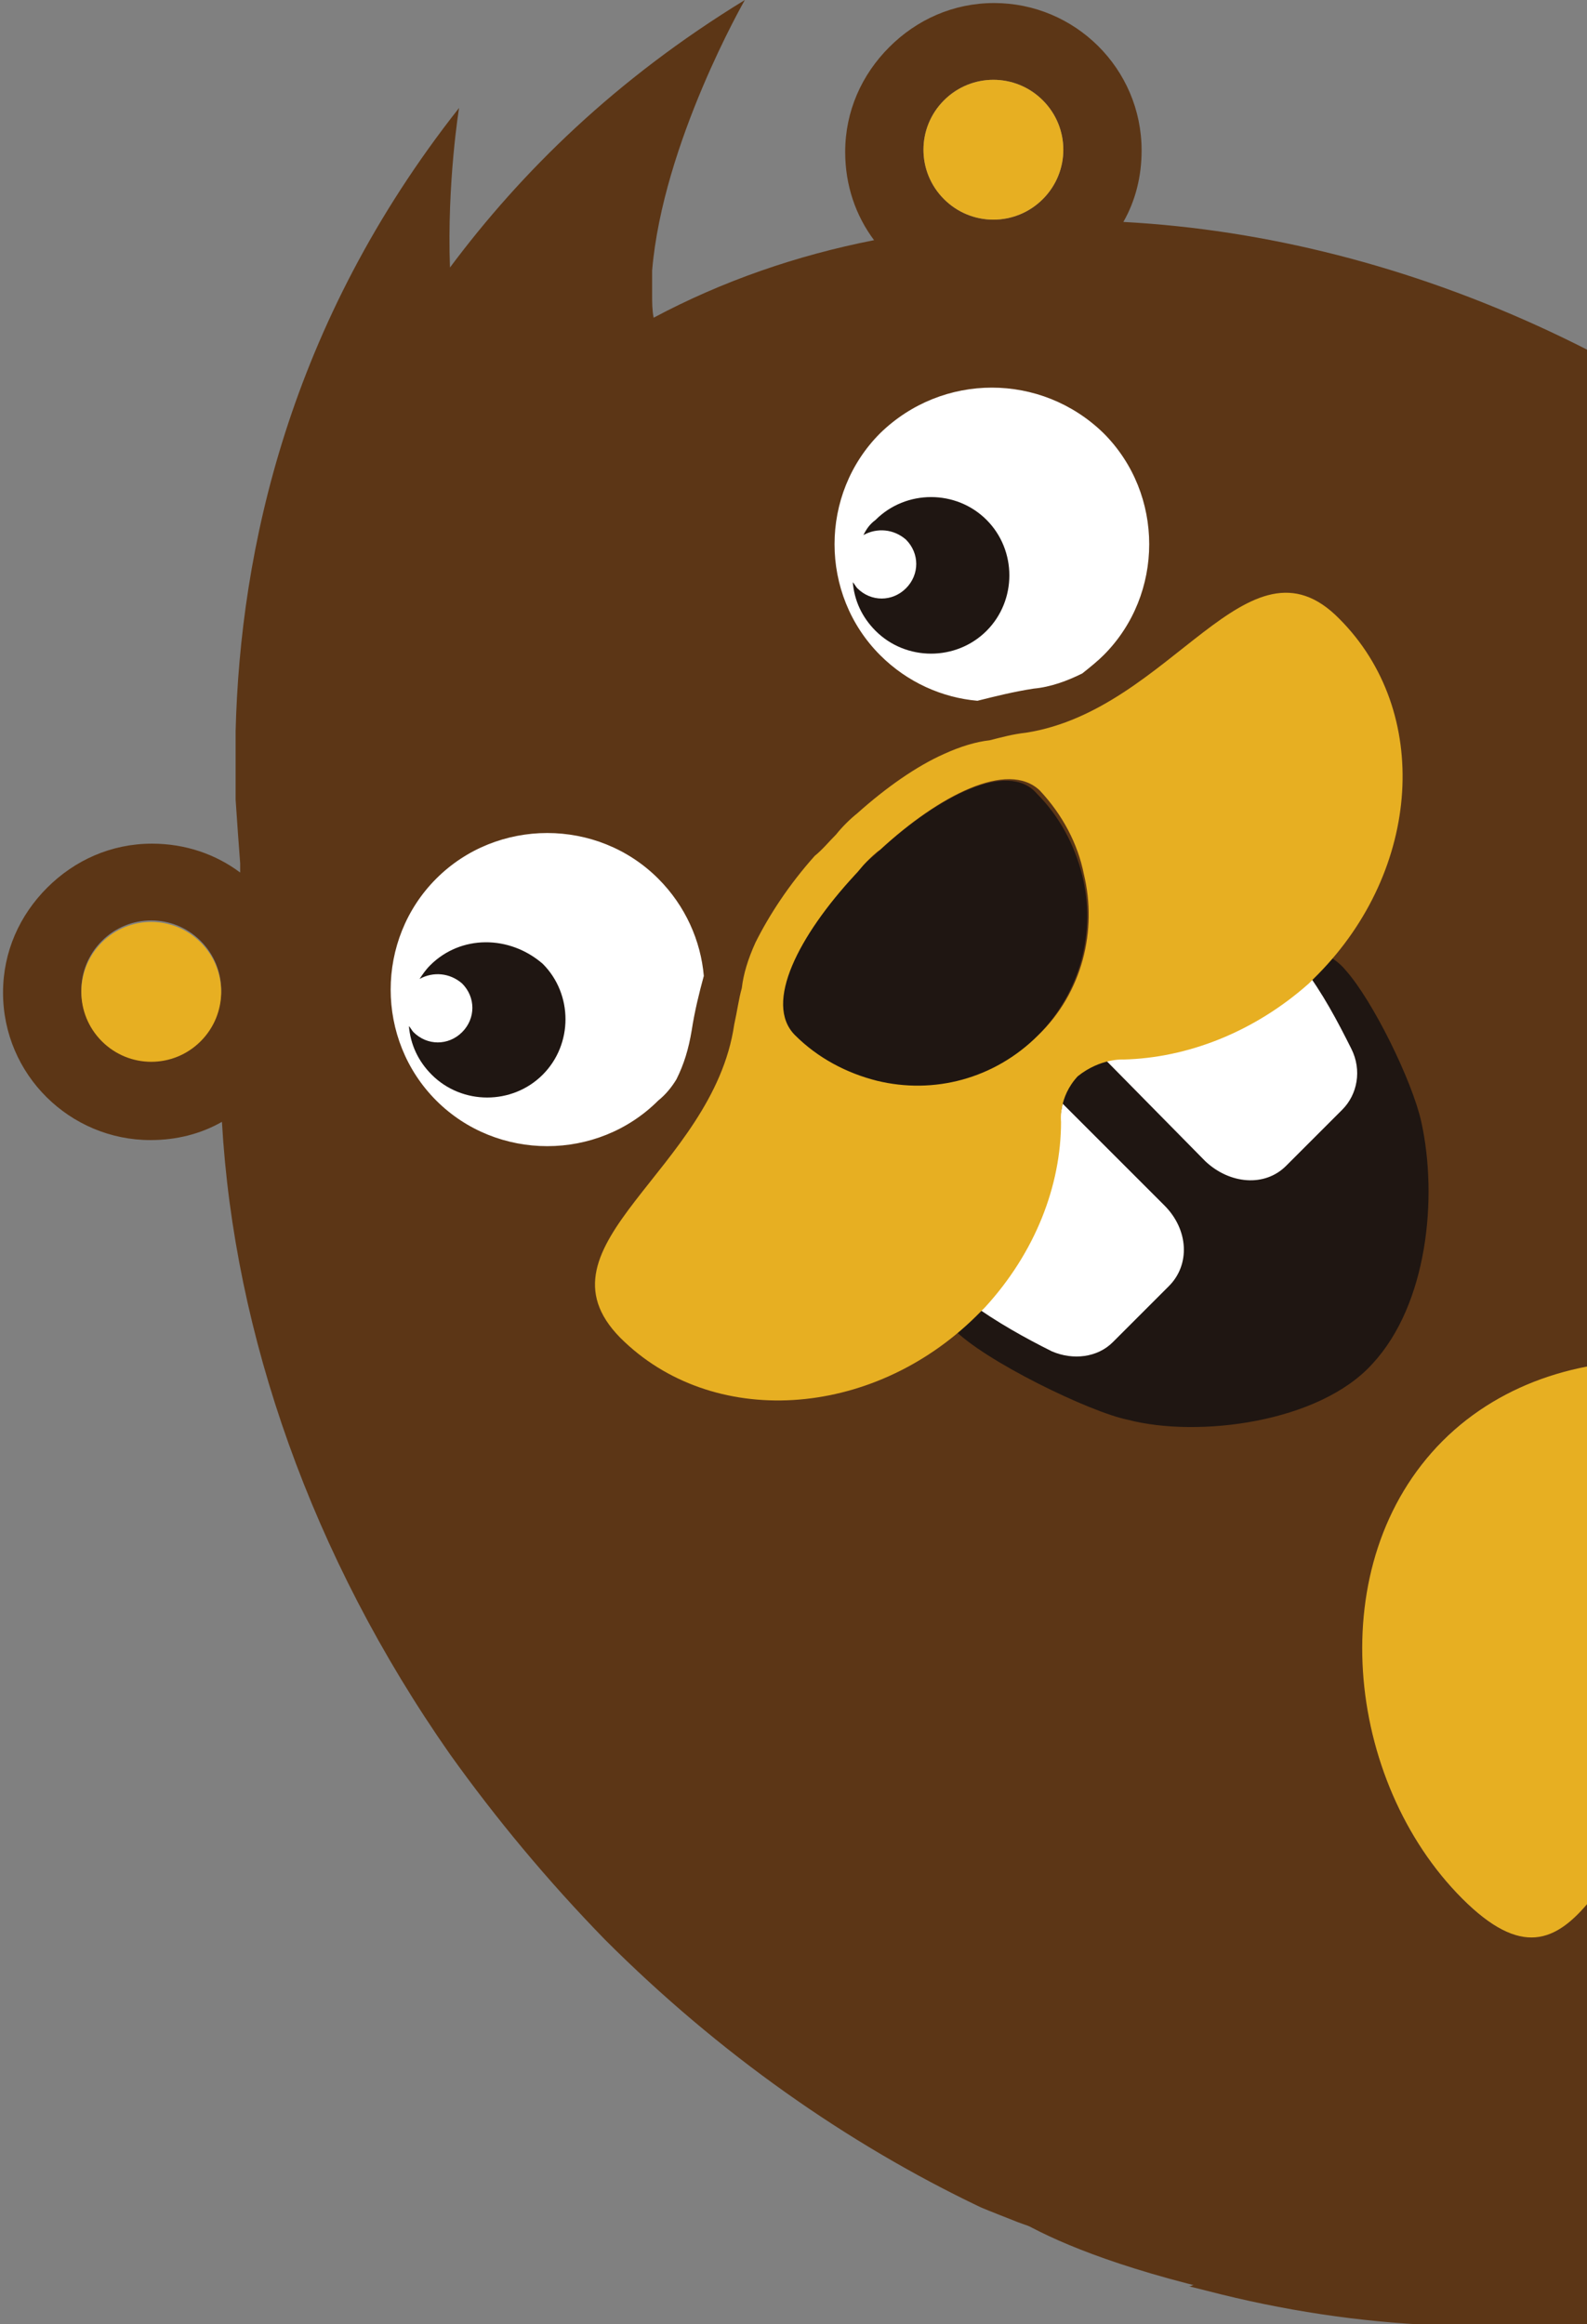 <?xml version="1.0" encoding="utf-8"?>
<!-- Generator: Adobe Illustrator 25.2.0, SVG Export Plug-In . SVG Version: 6.00 Build 0)  -->
<svg version="1.1" id="Layer_1" xmlns="http://www.w3.org/2000/svg" xmlns:xlink="http://www.w3.org/1999/xlink" x="0px" y="0px"
	 viewBox="0 0 104.4 152.9" style="enable-background:new 0 0 104.4 152.9;" xml:space="preserve">
<rect x="0" y="0" width="104.4" height="152.9" fill="#808080" stroke="none"/>
<style type="text/css">
	.st0{fill:#FFFFFF;}
	.st1{clip-path:url(#SVGID_2_);}
	.st2{fill:#1F1612;}
	.st3{fill:#5C3616;}
	.st4{fill:#E7AF22;}
	.st5{clip-path:url(#SVGID_4_);fill:#5C3616;}
	.st6{clip-path:url(#SVGID_6_);fill:#5C3616;}
</style>
<circle class="st0" cx="36.6" cy="64.7" r="12.6"/>
<circle class="st0" cx="66.4" cy="37" r="12.6"/>
<g>
	<defs>
		<rect id="SVGID_1_" x="-12" y="-8.5" width="116.4" height="168.8"/>
	</defs>
	<clipPath id="SVGID_2_">
		<use xlink:href="#SVGID_1_"  style="overflow:visible;"/>
	</clipPath>
	<g id="XMLID_4_" class="st1">
		
			<rect id="XMLID_19_" x="50.8" y="55.1" transform="matrix(0.707 -0.707 0.707 0.707 -26.683 64.654)" class="st2" width="27.8" height="18.9"/>
		<g id="XMLID_566_">
			<g id="XMLID_575_">
				<path id="XMLID_594_" class="st2" d="M28.3,63.5c-0.3,0.3-0.5,0.6-0.7,0.9c0.9-0.5,2-0.4,2.8,0.3c0.9,0.9,0.9,2.3,0,3.2
					c-0.9,0.9-2.3,0.9-3.2,0c-0.1-0.1-0.2-0.3-0.3-0.4c0.1,1.2,0.6,2.3,1.5,3.2c2,2,5.3,2,7.3,0s2-5.3,0-7.3
					C33.5,61.5,30.3,61.5,28.3,63.5z"/>
				<path id="XMLID_591_" class="st2" d="M56.8,35.2c0.9-0.5,2-0.4,2.8,0.3c0.9,0.9,0.9,2.3,0,3.2s-2.3,0.9-3.2,0
					c-0.1-0.1-0.2-0.3-0.3-0.4c0.1,1.2,0.6,2.3,1.5,3.2c2,2,5.3,2,7.3,0c2-2,2-5.3,0-7.3s-5.3-2-7.3,0C57.2,34.5,57,34.8,56.8,35.2z
					"/>
				<g id="XMLID_576_">
					<path id="XMLID_580_" class="st3" d="M73.9,14.6c0.8-1.4,1.2-3,1.2-4.7c0-5.4-4.4-9.7-9.7-9.7c-2.7,0-5.1,1.1-6.9,2.9
						c-1.8,1.8-2.9,4.2-2.9,6.9c0,2.2,0.7,4.2,1.9,5.8c-5.1,1-10,2.7-14.5,5.1c-0.1-0.5-0.1-1-0.1-1.5s0-1.1,0-1.6
						C43.6,9.4,49,0,49,0c-8.5,5.2-14.7,11.3-19.4,17.6C29.4,12,30.2,7.1,30.2,7.1C19,21.3,15.8,36.2,15.5,48.1c0,1.6,0,3.1,0,4.5
						c0.1,1.5,0.2,2.9,0.3,4.2c0,0.4,0,0.6,0,0.6c-1.6-1.2-3.6-1.9-5.8-1.9c-2.7,0-5.1,1.1-6.9,2.9c-1.8,1.8-2.9,4.2-2.9,6.9
						c0,5.4,4.4,9.7,9.7,9.7c1.7,0,3.3-0.4,4.7-1.2c0.8,14,5.9,28.6,15,41.6c3,4.2,6.4,8.3,10.2,12.2c7.5,7.5,15.9,13.4,24.7,17.6
						c0.7,0.3,1.5,0.6,2.5,1c1.1,0.4,2.3,0.8,3.7,1c1.3,0.2,2.8,0.4,4.3,0.2c0.7-0.1,1.4-0.3,2.1-0.5c0.7-0.3,1.3-0.6,1.9-1.1
						c1.2-0.9,2.2-2.3,2.9-3.8l0.1-0.1v-0.1l0,0l0,0l0.1-0.3l0.3-0.7c0.1-0.3,0.1-0.4,0.1-0.6c0-0.2,0.1-0.3,0.1-0.5
						c0.1-0.8,0.1-1.6-0.1-2.4c-0.3-1.6-1.2-3.2-2.4-4.6c-1.1-1.4-2.5-2.7-3.9-3.8c-1.4-1.1-2.9-2.2-4.3-3.1
						c-0.1-0.1-0.2-0.1-0.3-0.2c-1.3-0.8-2.6-1.6-3.8-2.2c-2.6-1.4-4.9-2.5-6.5-3.2s-2.5-1.1-2.5-1.1s1,0.2,2.7,0.7s4.1,1.2,6.9,2.4
						c2.4,1,5.2,2.2,8,3.9c0.4,0.3,0.9,0.6,1.3,0.8c1.6,1.1,3.2,2.4,4.7,3.9c0.4,0.4,0.7,0.8,1.1,1.2c0.3,0.4,0.7,0.9,0.9,1.4
						l0.4,0.7l0.2,0.4l0.2,0.4l0.3,0.8c0.1,0.3,0.2,0.6,0.2,0.8c0.2,0.6,0.2,1.2,0.3,1.8c0.1,0.3,0,0.6,0,0.9v0.9l-0.2,1
						c-0.1,0.3-0.1,0.7-0.2,0.9l-0.2,0.7l-0.1,0.4l-0.1,0.1l0,0l0,0v0.1l-0.1,0.2c-0.8,2-2.1,4-3.9,5.3c-0.9,0.7-1.9,1.2-2.9,1.6
						c0,0,0,0-0.1,0c0.4,0.1,0.8,0.2,1.2,0.3c10,2.6,20.1,3,29.4,1.3c2-0.4,3.8-1.4,5.2-2.7c2.2-2.2,3.3-5.4,2.8-8.6
						c-1-6.3,0.9-13,5.8-17.9s11.6-6.8,17.9-5.8c3.3,0.5,6.4-0.6,8.6-2.8c1.4-1.4,2.4-3.2,2.8-5.3c1.8-9.7,1.2-20.1-1.6-30.5
						c0,0,0,0,0,0.1c-0.4,1-0.9,2-1.6,2.9c-1.4,1.8-3.3,3.1-5.3,3.9l-0.2,0.1h-0.1l0,0l0,0l-0.1,0.1l-0.4,0.1l-0.7,0.2
						c-0.2,0.1-0.6,0.1-0.9,0.2l-1,0.2h-0.9c-0.3,0-0.6,0-0.9,0c-0.6-0.1-1.2-0.1-1.8-0.3c-0.3-0.1-0.6-0.1-0.8-0.2l-0.8-0.3
						l-0.4-0.2L134,85l-0.7-0.4c-0.5-0.3-0.9-0.6-1.4-0.9c-0.4-0.4-0.8-0.7-1.2-1.1c-1.5-1.5-2.8-3-3.9-4.7
						c-2.2-3.2-3.6-6.5-4.8-9.3c-1.1-2.8-1.9-5.2-2.4-6.9s-0.7-2.7-0.7-2.7s0.4,0.9,1.1,2.5s1.8,3.8,3.2,6.5
						c0.7,1.3,1.5,2.7,2.4,4.1s1.9,2.9,3.1,4.3c1.1,1.4,2.4,2.8,3.8,3.9c1.4,1.2,3,2,4.6,2.4c0.8,0.2,1.6,0.2,2.4,0.1
						c0.2,0,0.3-0.1,0.5-0.1s0.3,0,0.6-0.1l0.7-0.3l0.3-0.1l0,0l0,0h0.1l0.1-0.1c1.6-0.7,2.9-1.7,3.8-2.9c0.5-0.6,0.8-1.2,1.1-1.9
						c0.2-0.7,0.4-1.4,0.5-2.1c0.2-1.4,0-2.9-0.2-4.3s-0.6-2.6-1-3.7c-0.3-0.9-0.6-1.7-0.9-2.4c-4.2-8.8-10.1-17.2-17.6-24.7
						C112,24.2,92.5,15.6,73.9,14.6z M46.3,64.2c-0.3,1.1-0.6,2.3-0.8,3.6C45.3,69,45,70,44.5,71c-0.3,0.5-0.7,1-1.2,1.4
						c-4,4-10.6,4-14.6,0s-4-10.6,0-14.6s10.6-4,14.6,0C45.1,59.6,46.1,61.9,46.3,64.2z M72.6,28.5c4,4,4,10.6,0,14.6
						c-0.4,0.4-0.9,0.8-1.4,1.2c-1,0.5-2.1,0.9-3.2,1c-1.3,0.2-2.5,0.5-3.7,0.8c-2.3-0.2-4.6-1.2-6.4-3c-4-4-4-10.6,0-14.6
						C62,24.5,68.5,24.5,72.6,28.5z M13.2,68.4c-1.8,1.8-4.7,1.8-6.5,0s-1.8-4.7,0-6.5s4.7-1.8,6.5,0S15,66.6,13.2,68.4z
						 M113.3,113.2c-8,8-9.5,19.3-17.1,11.7c-7.7-7.7-9.2-22.1-1.3-30.1c7.9-7.9,22.4-6.4,30.1,1.3
						C132.6,103.7,121.3,105.2,113.3,113.2z M68.6,13.1c-1.8,1.8-4.7,1.8-6.5,0s-1.8-4.7,0-6.5s4.7-1.8,6.5,0S70.4,11.3,68.6,13.1z"
						/>
					<path id="XMLID_1_" class="st2" d="M73.4,65.9c-0.4,0.4-2.3,3.2-2.7,3.6c-0.4,0.4-0.7,0.8-1,1.2c-4.4,5.2-9.4,13.9-7,16.7
						c2,2.1,9,5.5,11.5,6c4.6,1.2,12.6,0.2,16.1-3.7c3.6-3.9,4.3-10.9,3.2-15.9c-0.6-2.7-3.2-8-5-10C86.2,61,78.3,61.1,73.4,65.9z"
						/>
				</g>
			</g>
			<g id="XMLID_567_">
				<g id="XMLID_568_">
					<path id="XMLID_574_" class="st4" d="M94.9,94.8c-8,8-6.4,22.4,1.3,30.1s9.2-3.7,17.1-11.7c7.9-7.9,19.3-9.5,11.7-17.1
						C117.3,88.4,102.9,86.8,94.9,94.8z"/>
					<path id="XMLID_570_" class="st4" d="M6.7,62c-1.8,1.8-1.8,4.7,0,6.5s4.7,1.8,6.5,0s1.8-4.7,0-6.5S8.5,60.2,6.7,62z"/>
					<path id="XMLID_569_" class="st4" d="M62.1,6.6c-1.8,1.8-1.8,4.7,0,6.5s4.7,1.8,6.5,0s1.8-4.7,0-6.5
						C66.8,4.8,63.9,4.8,62.1,6.6z"/>
				</g>
			</g>
		</g>
	</g>
</g>
<g>
	<defs>
		<rect id="SVGID_3_" x="-12" y="-8.5" width="116.4" height="168.8"/>
	</defs>
	<clipPath id="SVGID_4_">
		<use xlink:href="#SVGID_3_"  style="overflow:visible;"/>
	</clipPath>
	<path class="st5" d="M54.1,127.7l11,17c0,0,4.2,4.6,23.7,7.7c0.9-18.7,0.9-18.7,0.9-18.7L71,115.6l-16.4-6.8l-5.6,9.6"/>
</g>
<g>
	<defs>
		<rect id="SVGID_5_" x="-12" y="-8.5" width="116.4" height="168.8"/>
	</defs>
	<clipPath id="SVGID_6_">
		<use xlink:href="#SVGID_5_"  style="overflow:visible;"/>
	</clipPath>
	<rect x="98.8" y="150.1" class="st6" width="5.6" height="2.8"/>
</g>
<path class="st0" d="M69.2,76c0.3-1.1,0.5-2.3,0.7-3.4l6.7,6.7c1.6,1.6,1.7,3.9,0.3,5.3l-3.7,3.7c-1,1-2.6,1.2-4,0.6
	c-1.8-0.9-3.6-1.9-5.4-3.2C66.3,82.8,68.2,79.5,69.2,76z"/>
<path class="st0" d="M72.7,69.7c1.1-0.1,2.3-0.3,3.4-0.7c3.5-1,6.8-2.8,9.6-5.4c1.3,1.7,2.3,3.6,3.2,5.4c0.7,1.4,0.4,3-0.6,4
	l-3.7,3.7c-1.4,1.4-3.7,1.2-5.3-0.3L72.7,69.7z"/>
<path id="XMLID_577_" class="st2" d="M57.8,56c-0.3,0.3-0.6,0.5-0.9,0.8c-0.3,0.3-0.6,0.6-0.8,0.9c-3.6,3.9-5.9,8.4-3.9,10.5
	c1.6,1.6,3.4,2.6,5.4,3c3.7,0.9,7.8-0.1,10.6-3c2.9-2.9,3.9-6.9,3-10.6c-0.5-2-1.5-3.9-3-5.4C66.3,50,61.7,52.4,57.8,56z"/>
<path id="XMLID_571_" class="st4" d="M67.5,48.2c-0.9,0.1-1.6,0.3-2.4,0.5c-0.9,0.1-1.9,0.4-3,0.9c-1.8,0.8-3.8,2.2-5.7,3.9
	c-0.5,0.4-1,0.9-1.4,1.4c-0.5,0.5-0.9,1-1.4,1.4c-1.7,1.9-3,3.9-3.9,5.7c-0.5,1.1-0.8,2.1-0.9,3c-0.2,0.7-0.3,1.5-0.5,2.4
	C46.9,77,34.8,81.9,40.8,88c6,6,16.5,5.4,23.4-1.4l0,0c0.2-0.2,0.4-0.4,0.6-0.6c3.3-3.6,5-8,5-12.2c0,0-0.2-1.6,1.1-3
	c1.5-1.2,3-1.1,3-1.1c4.2-0.1,8.6-1.8,12.2-5c0.2-0.2,0.4-0.4,0.6-0.6l0,0c6.8-6.9,7.5-17.3,1.4-23.4C82.1,34.6,77.1,46.7,67.5,48.2
	z M71.3,57.5c0.9,3.7-0.1,7.8-3,10.6c-2.9,2.9-6.9,3.9-10.6,3c-2-0.5-3.9-1.5-5.4-3c-2.1-2.1,0.3-6.6,3.9-10.5
	c0.3-0.3,0.5-0.6,0.8-0.9c0.3-0.3,0.6-0.6,0.9-0.8c3.9-3.6,8.4-5.9,10.5-3.9C69.9,53.6,70.9,55.5,71.3,57.5z"/>
</svg>
